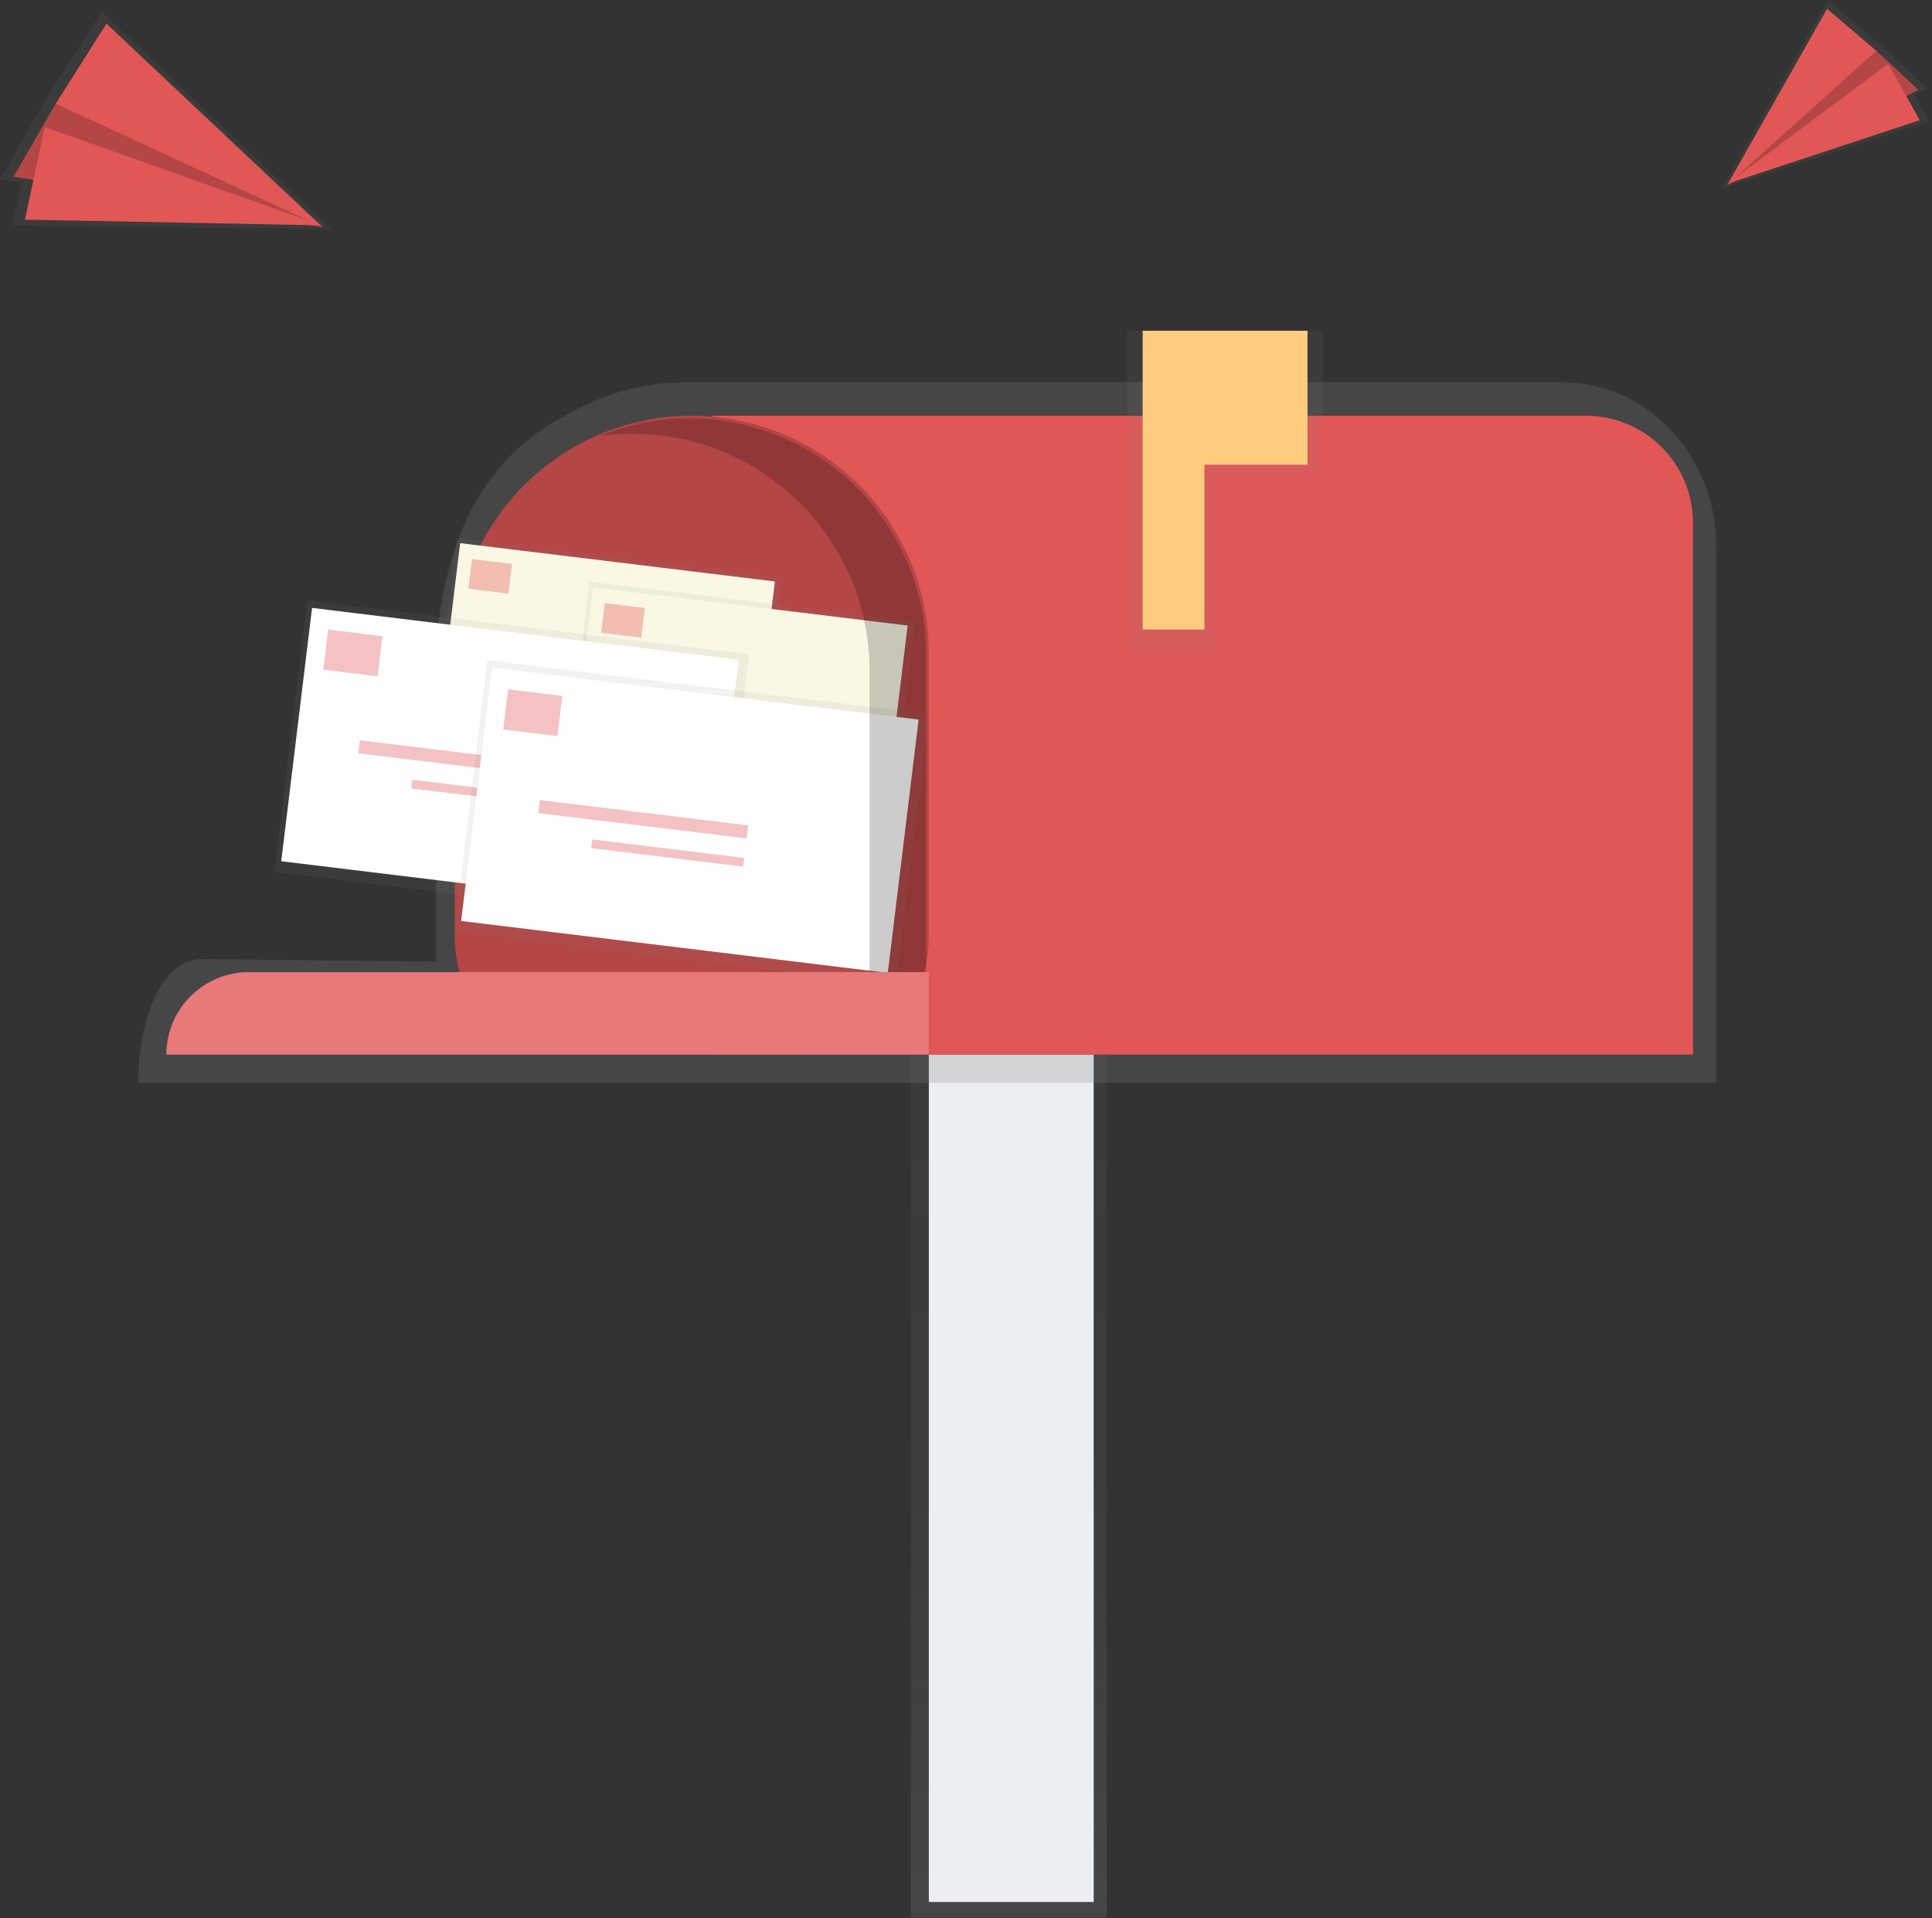 <svg fill="none" xmlns="http://www.w3.org/2000/svg" viewBox="0 0 140 139"><rect x="0" y="0" width="140" height="139" fill="#333333" stroke="none"/><g clip-path="url(#clip0)"><path d="M80.187 76.42H66.001V138.95h14.185V76.42z" fill="url(#paint0_linear)"/><path d="M79.252 76.42H67.307v61.411h11.946V76.42z" fill="#ECEFF1"/><path d="M113.187 27.702H49.302c-2.196.056-4.36.538-6.372 1.42-6.494 2.878-10.274 7.396-11.341 17.414v23.146l-16.928-.179c-3.404 0-4.649 5.352-4.649 8.97H124.361V39.575c0-6.557-4.996-11.873-11.174-11.873z" fill="url(#paint1_linear)"/><path d="M51.627 30.128h63.298c2.057 0 4.029.817 5.483 2.271 1.454 1.454 2.271 3.426 2.271 5.483v38.538H51.627V30.128z" fill="#E15756"/><path d="M50.131 30.128c4.554 0 8.922 1.809 12.143 5.03 3.22 3.22 5.03 7.588 5.03 12.143v20.716c0 2.229-.885 4.367-2.462 5.942-1.576 1.576-3.714 2.462-5.943 2.462H41.363c-2.229 0-4.367-.885-5.943-2.462-1.576-1.576-2.462-3.714-2.462-5.942V47.3c0-4.554 1.809-8.922 5.03-12.143 3.22-3.22 7.588-5.03 12.143-5.03z" fill="#E15756"/><path opacity=".2" d="M50.131 30.128c4.554 0 8.922 1.809 12.143 5.03 3.22 3.22 5.03 7.588 5.03 12.143v20.716c0 2.229-.885 4.367-2.462 5.942-1.576 1.576-3.714 2.462-5.943 2.462H41.363c-2.229 0-4.367-.885-5.943-2.462-1.576-1.576-2.462-3.714-2.462-5.942V47.3c0-4.554 1.809-8.922 5.03-12.143 3.22-3.22 7.588-5.03 12.143-5.03z" fill="#000"/><path d="M95.866 23.969H81.681V47.487h6.439V34.512h7.746V23.969z" fill="url(#paint2_linear)"/><path d="M94.745 23.969H82.8v21.651h4.479V33.675h7.466v-9.706z" fill="#FFCC80"/><path d="M33.098 38.965l-1.766 14.509L54.94 56.348l1.766-14.509-23.608-2.874z" fill="url(#paint3_linear)"/><path d="M33.344 39.361l-1.648 13.54 22.808 2.776 1.648-13.54-22.808-2.776z" fill="#FAF8E4"/><g opacity=".6" fill="#E15756"><path opacity=".6" d="M33.942 42.664l2.902.353.262-2.148-2.903-.353-.261 2.148zM35.814 47.131l11.143 1.356.085-.696-11.143-1.356-.085.696zM38.648 49.008l8.125.989.056-.464-8.125-.989-.056.464z"/></g><path d="M42.717 42.157l-1.766 14.509 23.608 2.874 1.766-14.509-23.608-2.874z" fill="url(#paint4_linear)"/><path d="M42.963 42.555l-1.648 13.54 22.808 2.776 1.648-13.54-22.808-2.776z" fill="#FAF8E4"/><g opacity=".6" fill="#E15756"><path opacity=".6" d="M43.563 45.858l2.903.353.261-2.148-2.903-.353-.261 2.148zM45.435 50.325l11.143 1.356.085-.696-11.143-1.356-.085.696zM48.266 52.202l8.125.989.056-.464-8.125-.989-.056.464z"/></g><path d="M22.278 43.521l-2.394 19.667 32 3.895 2.394-19.667-32-3.895z" fill="url(#paint5_linear)"/><path d="M22.613 44.054l-2.234 18.356 30.916 3.763 2.234-18.356-30.916-3.763z" fill="#fff"/><g opacity=".6" fill="#E15756"><path opacity=".6" d="M23.424 48.533l3.934.479.354-2.91-3.934-.479-.354 2.91zM25.959 54.59l15.105 1.839.115-.944-15.105-1.839-.115.944zM29.802 57.133l11.014 1.341.077-.63-11.014-1.341-.077.63z"/></g><path d="M35.318 47.847l-2.394 19.667 32 3.895 2.394-19.667-32-3.895z" fill="url(#paint6_linear)"/><path d="M35.651 48.384l-2.234 18.356 30.916 3.763 2.234-18.356-30.916-3.763z" fill="#fff"/><g opacity=".6" fill="#E15756"><path opacity=".6" d="M36.463 52.862l3.934.479.354-2.91-3.934-.479-.354 2.91zM38.998 58.919l15.105 1.839.115-.944-15.105-1.839-.115.944zM42.841 61.462l11.014 1.341.077-.63-11.014-1.341-.077.63z"/></g><path opacity=".2" d="M49.948 30.315c-2.246-.002-4.471.439-6.548 1.296.809-.116 1.625-.175 2.442-.175 2.255 0 4.488.444 6.572 1.307s3.977 2.128 5.571 3.723c1.595 1.595 2.859 3.488 3.722 5.571.863 2.083 1.307 4.316 1.307 6.572v27.257h4.106V47.487c0-4.554-1.809-8.922-5.03-12.143-3.22-3.22-7.588-5.03-12.143-5.03z" fill="#000"/><path d="M18.03 70.446h49.277v5.974H12.056c0-1.584.629-3.104 1.75-4.224 1.12-1.12 2.64-1.75 4.224-1.75z" fill="#E15756"/><path opacity=".2" d="M18.03 70.446h49.277v5.974H12.056c0-1.584.629-3.104 1.75-4.224 1.12-1.12 2.64-1.75 4.224-1.75z" fill="#fff"/><path d="M125.302 13.453l-.566.276.065-.116-.05.015.071-.051L132.45 0l3.9 3.326 3.347 3.097-.96.469 1.078 1.904-14.513 4.657z" fill="url(#paint7_linear)"/><path d="M135.965 3.681l3.057 2.836-13.861 6.891 7.377-9.454 3.427-.273z" fill="#E15756"/><path opacity=".2" d="M135.965 3.681l3.057 2.836-13.861 6.891 7.377-9.454 3.427-.273z" fill="#000"/><path d="M132.397.639l-7.236 12.769 10.804-9.727-3.568-3.042z" fill="#E15756"/><path d="M139.112 8.711l-13.936 4.603 11.649-8.696 2.287 4.092z" fill="#E15756"/><path d="M23.192 16.578l.911.141-.141-.133h.078l-.122-.042L7.361.842 3.343 7.184 0 12.969l1.548.24-.686 3.134 22.33.234z" fill="url(#paint8_linear)"/><path d="M4.037 7.514L.984 12.807 23.369 16.452 8.951 6.412 4.037 7.514z" fill="#E15756"/><path opacity=".2" d="M4.037 7.514L.984 12.807 23.369 16.452 8.951 6.412 4.037 7.514z" fill="#000"/><path d="M7.714 1.714L23.369 16.452 4.037 7.514l3.677-5.8z" fill="#E15756"/><path d="M1.809 15.918l21.499.412L3.238 9.201 1.809 15.918z" fill="#E15756"/></g><defs><linearGradient id="paint0_linear" x1="73.094" y1="138.95" x2="73.094" y2="76.42" gradientUnits="userSpaceOnUse"><stop stop-color="gray" stop-opacity=".25"/><stop offset=".54" stop-color="gray" stop-opacity=".12"/><stop offset="1" stop-color="gray" stop-opacity=".1"/></linearGradient><linearGradient id="paint1_linear" x1="27255" y1="18397.8" x2="95859.1" y2="18397.8" gradientUnits="userSpaceOnUse"><stop stop-color="gray" stop-opacity=".25"/><stop offset=".54" stop-color="gray" stop-opacity=".12"/><stop offset="1" stop-color="gray" stop-opacity=".1"/></linearGradient><linearGradient id="paint2_linear" x1="6688.19" y1="5882.92" x2="6688.19" y2="2981.31" gradientUnits="userSpaceOnUse"><stop stop-color="gray" stop-opacity=".25"/><stop offset=".54" stop-color="gray" stop-opacity=".12"/><stop offset="1" stop-color="gray" stop-opacity=".1"/></linearGradient><linearGradient id="paint3_linear" x1="-4910.01" y1="8592.92" x2="-4689.66" y2="6782.63" gradientUnits="userSpaceOnUse"><stop stop-color="gray" stop-opacity=".25"/><stop offset=".54" stop-color="gray" stop-opacity=".12"/><stop offset="1" stop-color="gray" stop-opacity=".1"/></linearGradient><linearGradient id="paint4_linear" x1="-4194" y1="8935.56" x2="-3973.65" y2="7125.27" gradientUnits="userSpaceOnUse"><stop stop-color="gray" stop-opacity=".25"/><stop offset=".54" stop-color="gray" stop-opacity=".12"/><stop offset="1" stop-color="gray" stop-opacity=".1"/></linearGradient><linearGradient id="paint5_linear" x1="-7495.29" y1="13416.7" x2="-7090.43" y2="10090.7" gradientUnits="userSpaceOnUse"><stop stop-color="gray" stop-opacity=".25"/><stop offset=".54" stop-color="gray" stop-opacity=".12"/><stop offset="1" stop-color="gray" stop-opacity=".1"/></linearGradient><linearGradient id="paint6_linear" x1="-6174.86" y1="14045.2" x2="-5770.01" y2="10719.1" gradientUnits="userSpaceOnUse"><stop stop-color="gray" stop-opacity=".25"/><stop offset=".54" stop-color="gray" stop-opacity=".12"/><stop offset="1" stop-color="gray" stop-opacity=".1"/></linearGradient><linearGradient id="paint7_linear" x1="-2185.2" y1="10484.3" x2="-2804.49" y2="9954.59" gradientUnits="userSpaceOnUse"><stop stop-color="gray" stop-opacity=".25"/><stop offset=".54" stop-color="gray" stop-opacity=".12"/><stop offset="1" stop-color="gray" stop-opacity=".1"/></linearGradient><linearGradient id="paint8_linear" x1="936.989" y1="12092.6" x2="1675.93" y2="10926.4" gradientUnits="userSpaceOnUse"><stop stop-color="gray" stop-opacity=".25"/><stop offset=".54" stop-color="gray" stop-opacity=".12"/><stop offset="1" stop-color="gray" stop-opacity=".1"/></linearGradient><clipPath id="clip0"><path fill="#fff" d="M0 0h139.815v138.95H0z"/></clipPath></defs></svg>